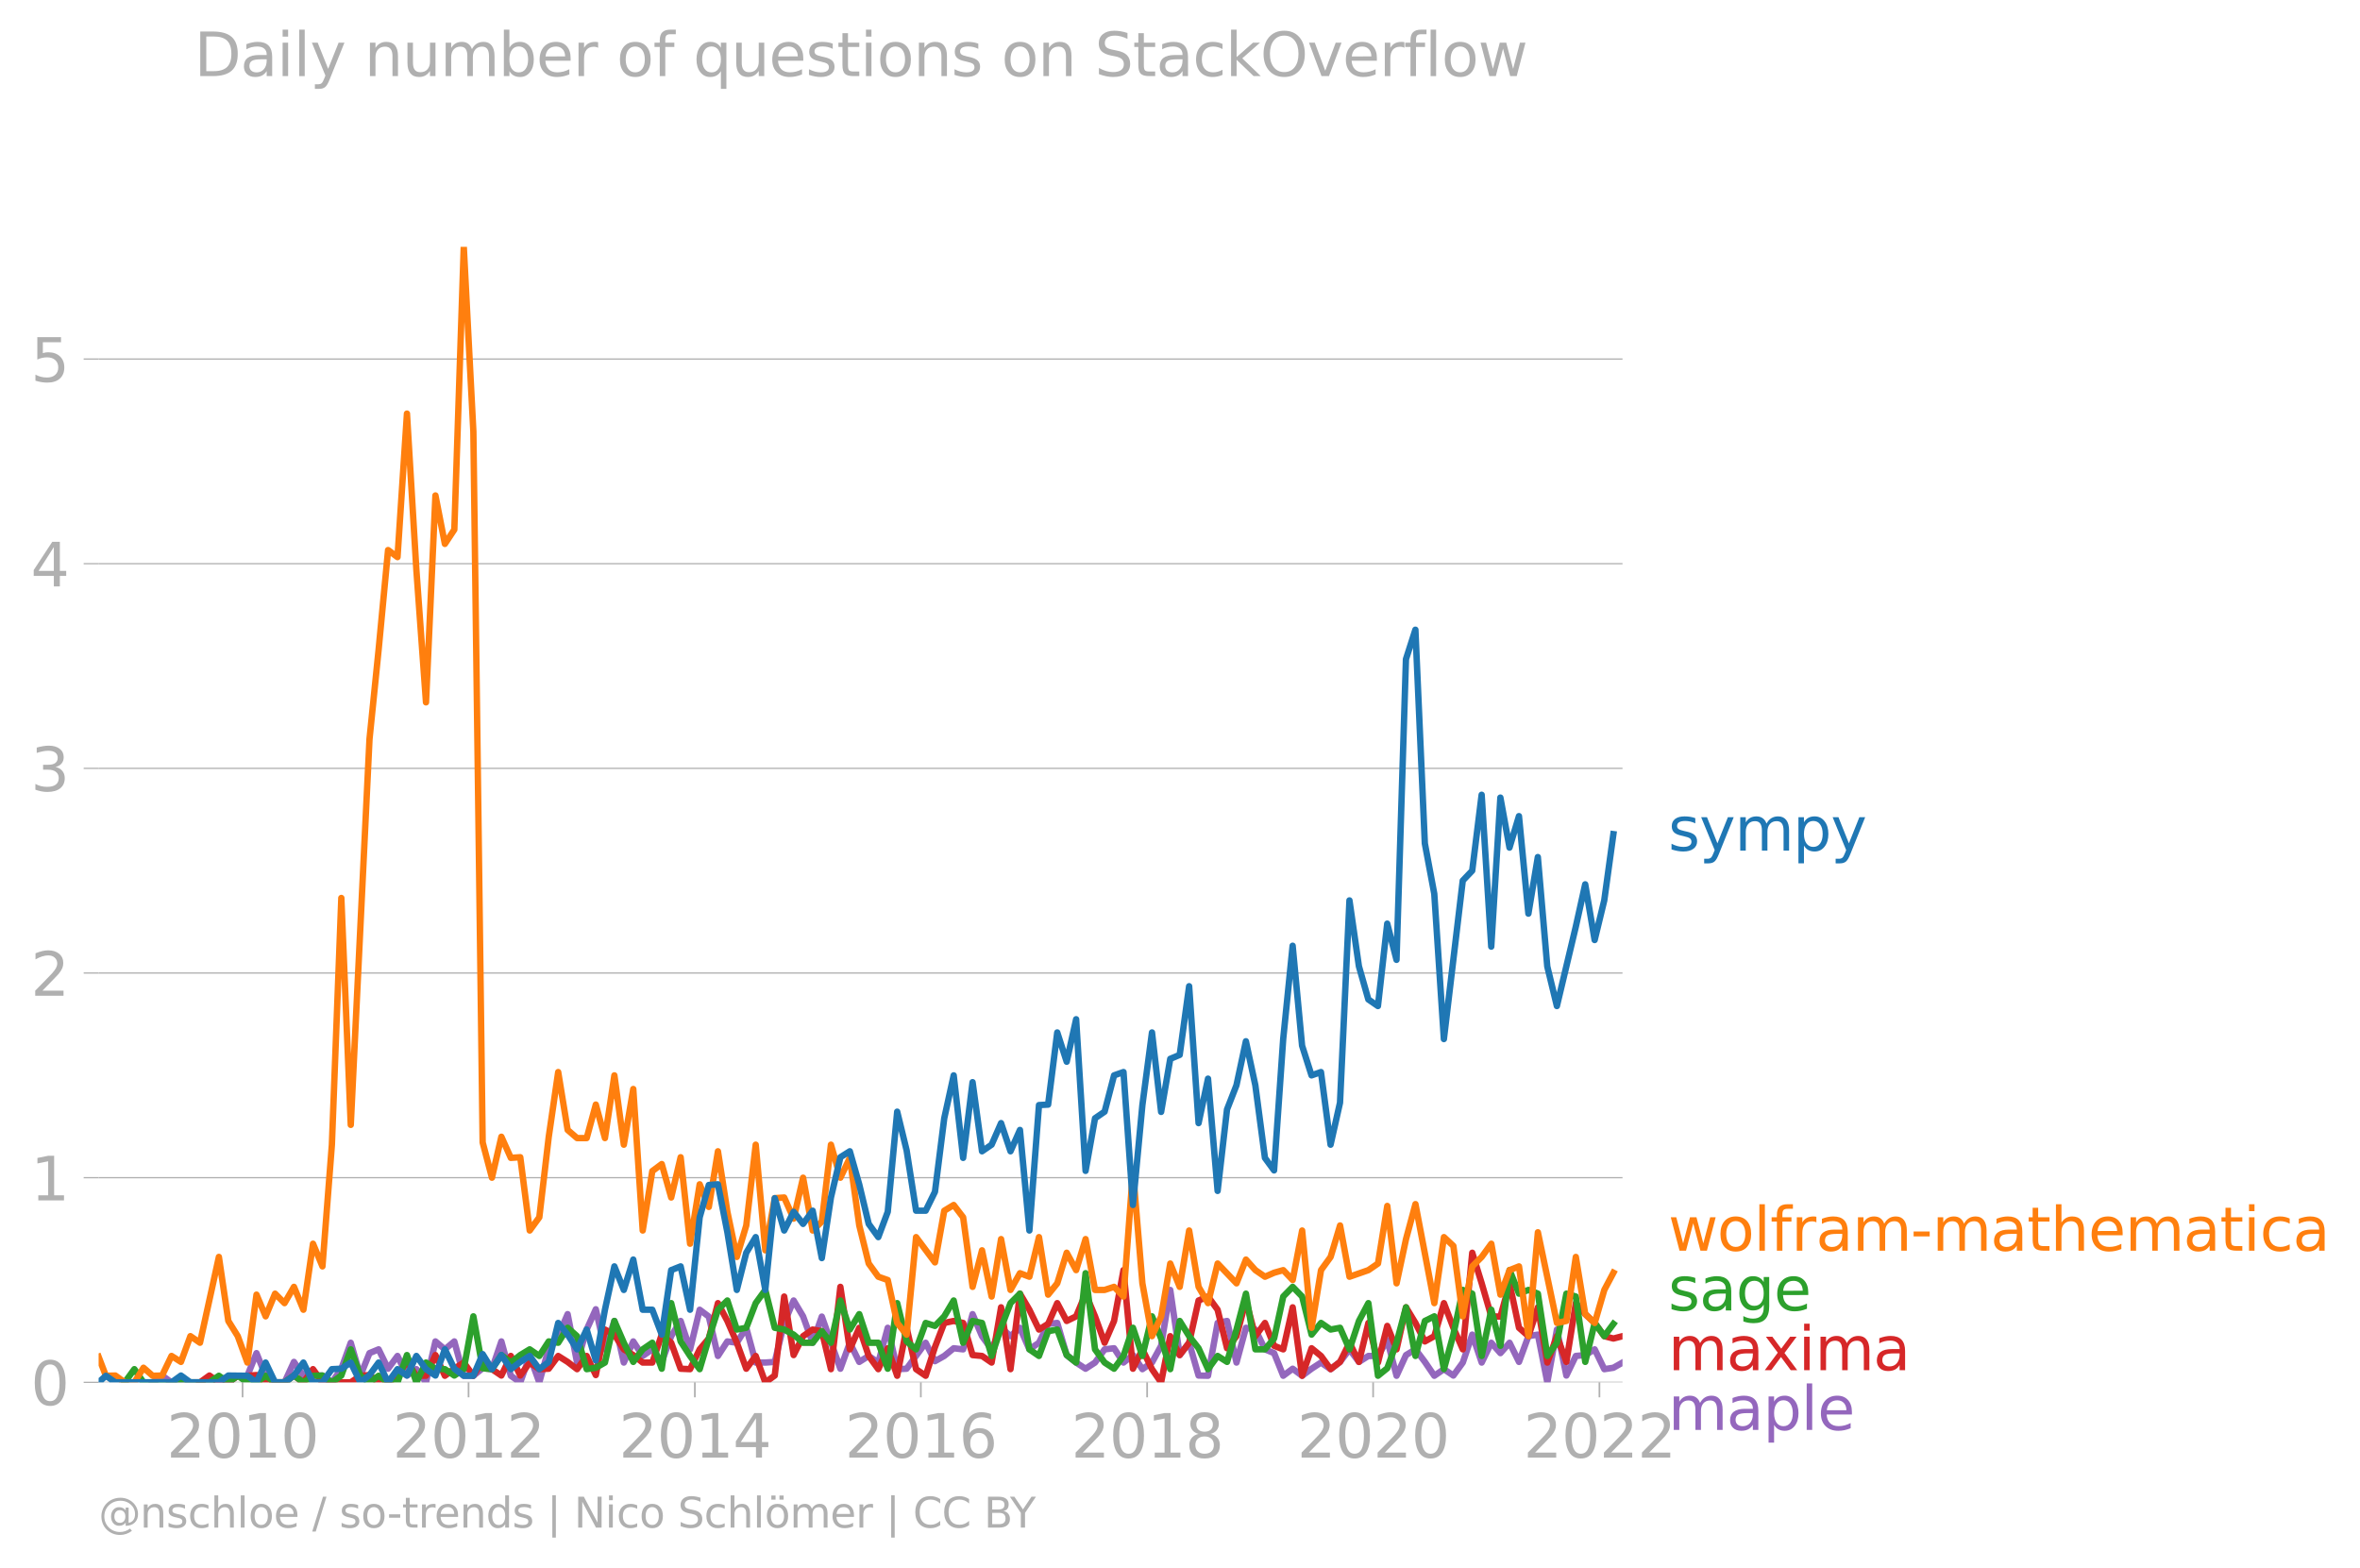 <svg xmlns:xlink="http://www.w3.org/1999/xlink" width="737.413" height="489.969" viewBox="0 0 553.06 367.477" xmlns="http://www.w3.org/2000/svg"><defs><style>*{stroke-linejoin:round;stroke-linecap:butt}</style></defs><g id="figure_1"><path d="M0 367.477h553.06V0H0v367.477z" style="fill:none" id="patch_1"/><g id="axes_1"><path d="M23.108 323.95h357.12V57.838H23.108V323.95z" style="fill:none" id="patch_2"/><g id="matplotlib.axis_1"><g id="xtick_1"><g id="line2d_1"><defs><path id="mdb52bda2b6" d="M0 0v3.5" style="stroke:#b0b0b0;stroke-width:.4"/></defs><use xlink:href="#mdb52bda2b6" x="56.843" y="323.95" style="fill:#b0b0b0;stroke:#b0b0b0;stroke-width:.4"/></g><g style="fill:#b0b0b0" transform="matrix(.14 0 0 -.14 39.028 341.588)" id="text_1"><defs><path id="DejaVuSans-32" d="M1228 531h2203V0H469v531q359 372 979 998 621 627 780 809 303 340 423 576 121 236 121 464 0 372-261 606-261 235-680 235-297 0-627-103-329-103-704-313v638q381 153 712 231 332 78 607 78 725 0 1156-363 431-362 431-968 0-288-108-546-107-257-392-607-78-91-497-524-418-433-1181-1211z" transform="scale(.016)"/><path id="DejaVuSans-30" d="M2034 4250q-487 0-733-480-245-479-245-1442 0-959 245-1439 246-480 733-480 491 0 736 480 246 480 246 1439 0 963-246 1442-245 480-736 480zm0 500q785 0 1199-621 414-620 414-1801 0-1178-414-1799Q2819-91 2034-91q-784 0-1198 620-414 621-414 1799 0 1181 414 1801 414 621 1198 621z" transform="scale(.016)"/><path id="DejaVuSans-31" d="M794 531h1031v3560L703 3866v575l1116 225h631V531h1031V0H794v531z" transform="scale(.016)"/></defs><use xlink:href="#DejaVuSans-32"/><use xlink:href="#DejaVuSans-30" x="63.623"/><use xlink:href="#DejaVuSans-31" x="127.246"/><use xlink:href="#DejaVuSans-30" x="190.869"/></g></g><g id="xtick_2"><use xlink:href="#mdb52bda2b6" x="109.803" y="323.95" style="fill:#b0b0b0;stroke:#b0b0b0;stroke-width:.4" id="line2d_2"/><g style="fill:#b0b0b0" transform="matrix(.14 0 0 -.14 91.988 341.588)" id="text_2"><use xlink:href="#DejaVuSans-32"/><use xlink:href="#DejaVuSans-30" x="63.623"/><use xlink:href="#DejaVuSans-31" x="127.246"/><use xlink:href="#DejaVuSans-32" x="190.869"/></g></g><g id="xtick_3"><use xlink:href="#mdb52bda2b6" x="162.836" y="323.95" style="fill:#b0b0b0;stroke:#b0b0b0;stroke-width:.4" id="line2d_3"/><g style="fill:#b0b0b0" transform="matrix(.14 0 0 -.14 145.02 341.588)" id="text_3"><defs><path id="DejaVuSans-34" d="M2419 4116 825 1625h1594v2491zm-166 550h794V1625h666v-525h-666V0h-628v1100H313v609l1940 2957z" transform="scale(.016)"/></defs><use xlink:href="#DejaVuSans-32"/><use xlink:href="#DejaVuSans-30" x="63.623"/><use xlink:href="#DejaVuSans-31" x="127.246"/><use xlink:href="#DejaVuSans-34" x="190.869"/></g></g><g id="xtick_4"><use xlink:href="#mdb52bda2b6" x="215.796" y="323.95" style="fill:#b0b0b0;stroke:#b0b0b0;stroke-width:.4" id="line2d_4"/><g style="fill:#b0b0b0" transform="matrix(.14 0 0 -.14 197.981 341.588)" id="text_4"><defs><path id="DejaVuSans-36" d="M2113 2584q-425 0-674-291-248-290-248-796 0-503 248-796 249-292 674-292t673 292q248 293 248 796 0 506-248 796-248 291-673 291zm1253 1979v-575q-238 112-480 171-242 60-480 60-625 0-955-422-329-422-376-1275 184 272 462 417 279 145 613 145 703 0 1111-427 408-426 408-1160 0-719-425-1154Q2819-91 2113-91q-810 0-1238 620-428 621-428 1799 0 1106 525 1764t1409 658q238 0 480-47t505-140z" transform="scale(.016)"/></defs><use xlink:href="#DejaVuSans-32"/><use xlink:href="#DejaVuSans-30" x="63.623"/><use xlink:href="#DejaVuSans-31" x="127.246"/><use xlink:href="#DejaVuSans-36" x="190.869"/></g></g><g id="xtick_5"><use xlink:href="#mdb52bda2b6" x="268.829" y="323.95" style="fill:#b0b0b0;stroke:#b0b0b0;stroke-width:.4" id="line2d_5"/><g style="fill:#b0b0b0" transform="matrix(.14 0 0 -.14 251.014 341.588)" id="text_5"><defs><path id="DejaVuSans-38" d="M2034 2216q-450 0-708-241-257-241-257-662 0-422 257-663 258-241 708-241t709 242q260 243 260 662 0 421-258 662-257 241-711 241zm-631 268q-406 100-633 378-226 279-226 679 0 559 398 884 399 325 1092 325 697 0 1094-325t397-884q0-400-227-679-226-278-629-378 456-106 710-416 255-309 255-755 0-679-414-1042Q2806-91 2034-91q-771 0-1186 362-414 363-414 1042 0 446 256 755 257 310 713 416zm-231 997q0-362 226-565 227-203 636-203 407 0 636 203 230 203 230 565 0 363-230 566-229 203-636 203-409 0-636-203-226-203-226-566z" transform="scale(.016)"/></defs><use xlink:href="#DejaVuSans-32"/><use xlink:href="#DejaVuSans-30" x="63.623"/><use xlink:href="#DejaVuSans-31" x="127.246"/><use xlink:href="#DejaVuSans-38" x="190.869"/></g></g><g id="xtick_6"><use xlink:href="#mdb52bda2b6" x="321.79" y="323.95" style="fill:#b0b0b0;stroke:#b0b0b0;stroke-width:.4" id="line2d_6"/><g style="fill:#b0b0b0" transform="matrix(.14 0 0 -.14 303.975 341.588)" id="text_6"><use xlink:href="#DejaVuSans-32"/><use xlink:href="#DejaVuSans-30" x="63.623"/><use xlink:href="#DejaVuSans-32" x="127.246"/><use xlink:href="#DejaVuSans-30" x="190.869"/></g></g><g id="xtick_7"><use xlink:href="#mdb52bda2b6" x="374.823" y="323.95" style="fill:#b0b0b0;stroke:#b0b0b0;stroke-width:.4" id="line2d_7"/><g style="fill:#b0b0b0" transform="matrix(.14 0 0 -.14 357.008 341.588)" id="text_7"><use xlink:href="#DejaVuSans-32"/><use xlink:href="#DejaVuSans-30" x="63.623"/><use xlink:href="#DejaVuSans-32" x="127.246"/><use xlink:href="#DejaVuSans-32" x="190.869"/></g></g></g><g id="matplotlib.axis_2"><g id="ytick_1"><path d="M23.108 323.95h357.12" clip-path="url(#pc74178df9b)" style="fill:none;stroke:#b0b0b0;stroke-width:.3;stroke-linecap:square" id="line2d_8"/><g id="line2d_9"><defs><path id="mdcacf4b27d" d="M0 0h-3.5" style="stroke:#b0b0b0;stroke-width:.3"/></defs><use xlink:href="#mdcacf4b27d" x="23.108" y="323.95" style="fill:#b0b0b0;stroke:#b0b0b0;stroke-width:.3"/></g><use xlink:href="#DejaVuSans-30" style="fill:#b0b0b0" transform="matrix(.14 0 0 -.14 7.2 329.269)" id="text_8"/></g><g id="ytick_2"><path d="M23.108 275.988h357.12" clip-path="url(#pc74178df9b)" style="fill:none;stroke:#b0b0b0;stroke-width:.3;stroke-linecap:square" id="line2d_10"/><use xlink:href="#mdcacf4b27d" x="23.108" y="275.988" style="fill:#b0b0b0;stroke:#b0b0b0;stroke-width:.3" id="line2d_11"/><use xlink:href="#DejaVuSans-31" style="fill:#b0b0b0" transform="matrix(.14 0 0 -.14 7.2 281.307)" id="text_9"/></g><g id="ytick_3"><path d="M23.108 228.026h357.12" clip-path="url(#pc74178df9b)" style="fill:none;stroke:#b0b0b0;stroke-width:.3;stroke-linecap:square" id="line2d_12"/><use xlink:href="#mdcacf4b27d" x="23.108" y="228.026" style="fill:#b0b0b0;stroke:#b0b0b0;stroke-width:.3" id="line2d_13"/><use xlink:href="#DejaVuSans-32" style="fill:#b0b0b0" transform="matrix(.14 0 0 -.14 7.2 233.345)" id="text_10"/></g><g id="ytick_4"><path d="M23.108 180.064h357.12" clip-path="url(#pc74178df9b)" style="fill:none;stroke:#b0b0b0;stroke-width:.3;stroke-linecap:square" id="line2d_14"/><use xlink:href="#mdcacf4b27d" x="23.108" y="180.064" style="fill:#b0b0b0;stroke:#b0b0b0;stroke-width:.3" id="line2d_15"/><g style="fill:#b0b0b0" transform="matrix(.14 0 0 -.14 7.2 185.383)" id="text_11"><defs><path id="DejaVuSans-33" d="M2597 2516q453-97 707-404 255-306 255-756 0-690-475-1069Q2609-91 1734-91q-293 0-604 58T488 141v609q262-153 574-231 313-78 654-78 593 0 904 234t311 681q0 413-289 645-289 233-804 233h-544v519h569q465 0 712 186t247 536q0 359-255 551-254 193-729 193-260 0-557-57-297-56-653-174v562q360 100 674 150t592 50q719 0 1137-327 419-326 419-882 0-388-222-655t-631-370z" transform="scale(.016)"/></defs><use xlink:href="#DejaVuSans-33"/></g></g><g id="ytick_5"><path d="M23.108 132.102h357.12" clip-path="url(#pc74178df9b)" style="fill:none;stroke:#b0b0b0;stroke-width:.3;stroke-linecap:square" id="line2d_16"/><use xlink:href="#mdcacf4b27d" x="23.108" y="132.102" style="fill:#b0b0b0;stroke:#b0b0b0;stroke-width:.3" id="line2d_17"/><use xlink:href="#DejaVuSans-34" style="fill:#b0b0b0" transform="matrix(.14 0 0 -.14 7.2 137.42)" id="text_12"/></g><g id="ytick_6"><path d="M23.108 84.14h357.12" clip-path="url(#pc74178df9b)" style="fill:none;stroke:#b0b0b0;stroke-width:.3;stroke-linecap:square" id="line2d_18"/><use xlink:href="#mdcacf4b27d" x="23.108" y="84.14" style="fill:#b0b0b0;stroke:#b0b0b0;stroke-width:.3" id="line2d_19"/><g style="fill:#b0b0b0" transform="matrix(.14 0 0 -.14 7.2 89.458)" id="text_13"><defs><path id="DejaVuSans-35" d="M691 4666h2478v-532H1269V2991q137 47 274 70 138 23 276 23 781 0 1237-428 457-428 457-1159 0-753-469-1171Q2575-91 1722-91q-294 0-599 50Q819 9 494 109v635q281-153 581-228t634-75q541 0 856 284 316 284 316 772 0 487-316 771-315 285-856 285-253 0-505-56-251-56-513-175v2344z" transform="scale(.016)"/></defs><use xlink:href="#DejaVuSans-35"/></g></g></g><path d="m35.767 323.95 2.213-1.599 2.213 1.599h13.312l2.213-1.547h2.25l2.14-5.305 2.14 5.305 2.212 1.547h2.213l2.213-4.796 2.212 3.249 4.462-.052 2.213 1.599 2.213-3.198 2.212-6.085 2.25 7.736 2.14-5.305 2.14-.884 2.212 4.538 2.213-2.99 2.213 4.59 2.213-1.497 2.249 3.095 2.212-9.593 2.213 1.857 2.213-1.857 2.212 8.046h2.25l2.176-1.76 2.176.212 2.213-6.498 2.213 8.046 2.213 1.547 2.212-6.189 2.25 6.189 2.212-7.994 2.213-2.836 2.212-5.158 2.213 11.346 2.25-7.735 2.14-4.752 2.14 9.393 2.212-6.653 2.213 9.747 2.213-4.95 2.212 3.403 2.25-1.547 2.212 2.94 2.213-6.034 2.213-3.559 2.212 6.653 2.25-9.283 2.14 1.602 2.14 9.228 2.213-3.404 2.212.31 2.213-3.507 2.213 8.148h2.249l2.212-.154 2.213-9.129 2.213-5.26 2.213 3.713 2.249 6.189 2.14-6.134 4.353 12.22 2.212-6.086 2.213 4.487 2.213-1.393 2.249 1.547 2.213-8.148 2.212 9.695 2.213-.103 4.462-6.085 2.176 4.321 2.177-1.227 2.212-1.805 2.213.258 2.213-8.252 2.213 5.158 2.249 3.094 2.212-5.054 2.213 1.96 2.213-1.96 2.213 5.054 2.249-1.547 2.14-4.42 2.14-.222 2.213 7.53 2.212 1.753 2.213 1.444 2.213-1.444 2.249-3.094 2.213-.258 2.212 3.352 2.213-1.753 2.213 3.3 2.249-1.547 2.14-3.923 2.14-13.095 2.213 15.265 2.213-2.888 2.212 7.684 2.213.052 2.25-12.378 2.212-.464 2.213 9.747 2.212-8.148 2.213.413 2.249 4.641 2.14.884 2.14 5.305 2.213-1.65 2.213 1.65 2.213-1.65 2.212-1.445 2.25 1.547 2.212-1.701 2.213-2.94 2.212 2.94 2.213-1.393h2.25l2.176-3.734 2.176 8.376 2.213-4.848 2.213-1.341 2.212 2.94 2.213 3.249 2.249-1.548 2.213 1.496 2.212-3.043 2.213-6.55 2.213 6.55 2.249-4.641 2.14 2.431 2.14-2.431 2.213 4.487 2.213-6.034 2.212-.361 2.213 11.19 2.25-12.376 2.212 10.778 2.213-4.59 2.212-.206 2.213-1.341 2.25 4.641 2.14-.331 2.14-1.216h0" clip-path="url(#pc74178df9b)" style="fill:none;stroke:#9467bd;stroke-width:1.5;stroke-linecap:square" id="line2d_20"/><path d="m46.867 323.95 2.213-1.599 2.213 1.599h2.212l2.213-1.547h2.25l2.14-.166 2.14 1.713h4.425l2.213-1.599 2.212 1.599 2.25-3.095 2.212 3.095h6.638l2.25-1.547 2.14-.166 2.14 1.713h2.212l2.213-1.547 2.213-3.25 2.213 3.25h2.249l2.212-4.848 2.213 4.848 2.213-1.65 2.212-1.445 2.25 3.095 2.176-3.415 2.176 1.867 2.213 1.496 2.213-4.59 2.213 4.59 2.212-3.043 2.25 1.547 2.212-.103 2.213-2.99 2.212 1.392 2.213 1.701 2.25-3.094 2.14 4.476 2.14-10.664 2.212 1.186 2.213 3.455 2.213 1.34 2.212 1.754h2.25l2.212-6.55 2.213 1.909 2.213 6.085 2.212.103 2.25-4.641 2.14-2.542 2.14-8.288 2.213 4.177 2.212 5.106 2.213 6.085 2.213-2.99 2.249 6.188 2.212-1.599 2.213-18.514 2.213 13.718 2.213-4.435 2.249-1.547 2.14.386 2.14 8.896 2.213-19.287 2.212 14.646 2.213-5.054 2.213 6.601 2.249 3.094 2.213-4.899 2.212 6.447 2.213-11.243 2.213 9.695 2.249 1.548 2.176-6.723 2.177-5.655 2.212-.464 2.213.464 2.213 7.53 2.213.206 2.249 1.547 2.212-12.944 2.213 14.491 2.213-17.689 2.213 3.765 2.249 4.642 2.14-1.327 2.14-4.862 2.213 4.177 2.212-1.083 2.213-5.312 2.213 5.312 2.249 6.189 2.213-5.106 2.212-11.913 2.213 23.104 2.213-4.538 2.249 4.641 2.14 3.095 2.14-10.83 2.213 4.435 2.213-2.888 2.212-9.902 2.213-.928 2.25 3.094 2.212 9.025 2.213-2.836 2.212-8.355 2.213 8.355 2.249-3.095 2.14 5.36 2.14.829 2.213-9.85 2.213 16.039 2.213-6.447 2.212 1.805 2.25 3.094 2.212-1.701 2.213-4.487 2.212 4.487 2.213-9.129 2.25 9.283 2.176-8.59 2.176 5.496 2.213-9.85 2.213 3.661 2.212 4.332 2.213-1.237 2.249-7.736 2.213 5.776 2.212 5.054 2.213-22.64 2.213 7.168 2.249 7.736 2.14.055 2.14-7.79 2.213 10.417 2.213 1.96 2.212-6.756 2.213 12.944 2.25-6.188 2.212 6.034 2.213-13.77 2.212 2.578 2.213 2.063 2.25 3.095 2.14.552 2.14-.552h0" clip-path="url(#pc74178df9b)" style="fill:none;stroke:#d62728;stroke-width:1.5;stroke-linecap:square" id="line2d_21"/><path d="m29.238 323.95 2.249-3.095 2.14 3.095H49.08l2.213-1.547 2.212 1.547 2.213-1.547 2.25 1.547h2.14l2.14-1.547 2.212 1.547h2.213l2.213-1.599 2.212 1.599 2.25-1.547 2.212-.052 2.213 1.599 2.213-1.599 2.212-6.137 2.25 6.189 2.14 1.547 2.14-1.547 2.212 1.547h2.213l2.213-6.395 2.213 6.395 2.249-4.642 2.212 1.444 2.213.103 2.213 1.496 2.212-1.496 2.25-12.377 2.176 12.164 2.176.213 2.213-3.3 2.213 1.753 2.213-1.753 2.212-1.341 2.25 1.547 2.212-3.404 2.213.31 2.212-3.507 2.213 1.96 2.25 7.735 2.14-.331 2.14-1.216 2.212-9.747 2.213 5.106 2.213 4.487 2.212-2.94 2.25-1.547 2.212 6.085 2.213-15.368 2.213 8.973 2.212 3.404 2.25 3.094 2.14-7.183 2.14-6.741 2.213-2.166 2.212 6.808 2.213-.413 2.213-5.776 2.249-3.094 2.212 8.87 2.213.413 2.213 1.186 2.213 1.908h2.249l2.14-2.708 2.14 2.708 2.213-9.902 2.212 6.808 2.213-3.61 2.213 6.704h2.249l2.213 6.085 2.212-15.368 2.213 8.973 2.213 1.857 2.249-6.189 2.176.694 2.177-2.24 2.212-3.714 2.213 9.902 2.213-5.106 2.213.464 2.249 7.736 2.212-6.601 2.213-5.776 2.213-2.218 2.213 13.048 2.249 1.547 2.14-5.802 2.14-.386 2.213 5.982 2.212 1.753 2.213-20.938 2.213 17.844 2.249 3.094 2.213 1.444 2.212-2.99 2.213-6.602 2.213 6.601 2.249-9.283 2.14 5.194 2.14 7.183 2.213-11.294 2.213 3.559 2.212 2.836 2.213 4.9 2.25-3.095 2.212 1.393 2.213-7.581 2.212-8.407 2.213 13.048h2.249l2.14-2.542 2.14-9.835 2.213-2.27 2.213 2.27 2.213 8.922 2.212-2.734 2.25 1.548 2.212-.413 2.213 5.054 2.212-6.653 2.213-4.177 2.25 17.019 2.176-1.76 2.176-5.976 2.213-8.303 2.213 11.397 2.212-8.2 2.213-1.083 2.249 12.377 2.213-8.096 2.212-10.47 2.213.877 2.213 14.595 2.249-10.83 2.14 8.454 2.14-17.737 2.213 5.518 2.213-.876 2.212.876 2.213 14.595 2.25-3.094 2.212-11.5 2.213.67 2.212 15.317 2.213-9.129 2.25 3.095 2.14-2.874h0" clip-path="url(#pc74178df9b)" style="fill:none;stroke:#2ca02c;stroke-width:1.5;stroke-linecap:square" id="line2d_22"/><g style="fill:#1f77b4" transform="matrix(.14 0 0 -.14 390.941 199.343)" id="text_14"><defs><path id="DejaVuSans-73" d="M2834 3397v-544q-243 125-506 187-262 63-544 63-428 0-642-131t-214-394q0-200 153-314t616-217l197-44q612-131 870-370t258-667q0-488-386-773Q2250-91 1575-91q-281 0-586 55T347 128v594q319-166 628-249 309-82 613-82 406 0 624 139 219 139 219 392 0 234-158 359-157 125-692 241l-200 47q-534 112-772 345-237 233-237 639 0 494 350 762 350 269 994 269 318 0 599-47 282-46 519-140z" transform="scale(.016)"/><path id="DejaVuSans-79" d="M2059-325q-243-625-475-815-231-191-618-191H506v481h338q237 0 368 113 132 112 291 531l103 262L191 3500h609L1894 763l1094 2737h609L2059-325z" transform="scale(.016)"/><path id="DejaVuSans-6d" d="M3328 2828q216 388 516 572t706 184q547 0 844-383 297-382 297-1088V0h-578v2094q0 503-179 746-178 244-543 244-447 0-707-297-259-296-259-809V0h-578v2094q0 506-178 748t-550 242q-441 0-701-298-259-298-259-808V0H581v3500h578v-544q197 322 472 475t653 153q382 0 649-194 267-193 395-562z" transform="scale(.016)"/><path id="DejaVuSans-70" d="M1159 525v-1856H581v4831h578v-531q182 312 458 463 277 152 661 152 638 0 1036-506 399-506 399-1331T3314 415Q2916-91 2278-91q-384 0-661 152-276 152-458 464zm1957 1222q0 634-261 995t-717 361q-457 0-718-361t-261-995q0-634 261-995t718-361q456 0 717 361t261 995z" transform="scale(.016)"/></defs><use xlink:href="#DejaVuSans-73"/><use xlink:href="#DejaVuSans-79" x="52.1"/><use xlink:href="#DejaVuSans-6d" x="111.279"/><use xlink:href="#DejaVuSans-70" x="208.691"/><use xlink:href="#DejaVuSans-79" x="272.168"/></g><g style="fill:#ff7f0e" transform="matrix(.14 0 0 -.14 390.941 293.096)" id="text_15"><defs><path id="DejaVuSans-77" d="M269 3500h575l719-2731 715 2731h678l719-2731 716 2731h575L4050 0h-678l-753 2869L1863 0h-679L269 3500z" transform="scale(.016)"/><path id="DejaVuSans-6f" d="M1959 3097q-462 0-731-361t-269-989q0-628 267-989 268-361 733-361 460 0 728 362 269 363 269 988 0 622-269 986-268 364-728 364zm0 487q750 0 1178-488 429-487 429-1349 0-859-429-1349Q2709-91 1959-91q-753 0-1180 489-426 490-426 1349 0 862 426 1349 427 488 1180 488z" transform="scale(.016)"/><path id="DejaVuSans-6c" d="M603 4863h575V0H603v4863z" transform="scale(.016)"/><path id="DejaVuSans-66" d="M2375 4863v-479h-550q-309 0-430-125-120-125-120-450v-309h947v-447h-947V0H697v3053H147v447h550v244q0 584 272 851 272 268 862 268h544z" transform="scale(.016)"/><path id="DejaVuSans-72" d="M2631 2963q-97 56-211 82-114 27-251 27-488 0-749-317t-261-911V0H581v3500h578v-544q182 319 472 473 291 155 707 155 59 0 131-8 72-7 159-23l3-590z" transform="scale(.016)"/><path id="DejaVuSans-61" d="M2194 1759q-697 0-966-159t-269-544q0-306 202-486 202-179 548-179 479 0 768 339t289 901v128h-572zm1147 238V0h-575v531q-197-318-491-470T1556-91q-537 0-855 302-317 302-317 808 0 590 395 890 396 300 1180 300h807v57q0 397-261 614t-733 217q-300 0-585-72-284-72-546-216v532q315 122 612 182 297 61 578 61 760 0 1135-394 375-393 375-1193z" transform="scale(.016)"/><path id="DejaVuSans-2d" d="M313 2009h1684v-512H313v512z" transform="scale(.016)"/><path id="DejaVuSans-74" d="M1172 4494v-994h1184v-447H1172V1153q0-428 117-550t477-122h590V0h-590q-666 0-919 248-253 249-253 905v1900H172v447h422v994h578z" transform="scale(.016)"/><path id="DejaVuSans-68" d="M3513 2113V0h-575v2094q0 497-194 743-194 247-581 247-466 0-735-297-269-296-269-809V0H581v4863h578V2956q207 316 486 472 280 156 646 156 603 0 912-373 310-373 310-1098z" transform="scale(.016)"/><path id="DejaVuSans-65" d="M3597 1894v-281H953q38-594 358-905t892-311q331 0 642 81t618 244V178Q3153 47 2828-22t-659-69q-838 0-1327 487-489 488-489 1320 0 859 464 1363 464 505 1252 505 706 0 1117-455 411-454 411-1235zm-575 169q-6 471-264 752-258 282-683 282-481 0-770-272t-333-766l2050 4z" transform="scale(.016)"/><path id="DejaVuSans-69" d="M603 3500h575V0H603v3500zm0 1363h575v-729H603v729z" transform="scale(.016)"/><path id="DejaVuSans-63" d="M3122 3366v-538q-244 135-489 202t-495 67q-560 0-870-355-309-354-309-995t309-996q310-354 870-354 250 0 495 67t489 202V134Q2881 22 2623-34q-257-57-548-57-791 0-1257 497-465 497-465 1341 0 856 470 1346 471 491 1290 491 265 0 518-55 253-54 491-163z" transform="scale(.016)"/></defs><use xlink:href="#DejaVuSans-77"/><use xlink:href="#DejaVuSans-6f" x="81.787"/><use xlink:href="#DejaVuSans-6c" x="142.969"/><use xlink:href="#DejaVuSans-66" x="170.752"/><use xlink:href="#DejaVuSans-72" x="205.957"/><use xlink:href="#DejaVuSans-61" x="247.07"/><use xlink:href="#DejaVuSans-6d" x="308.35"/><use xlink:href="#DejaVuSans-2d" x="405.762"/><use xlink:href="#DejaVuSans-6d" x="441.846"/><use xlink:href="#DejaVuSans-61" x="539.258"/><use xlink:href="#DejaVuSans-74" x="600.537"/><use xlink:href="#DejaVuSans-68" x="639.746"/><use xlink:href="#DejaVuSans-65" x="703.125"/><use xlink:href="#DejaVuSans-6d" x="764.648"/><use xlink:href="#DejaVuSans-61" x="862.061"/><use xlink:href="#DejaVuSans-74" x="923.34"/><use xlink:href="#DejaVuSans-69" x="962.549"/><use xlink:href="#DejaVuSans-63" x="990.332"/><use xlink:href="#DejaVuSans-61" x="1045.313"/></g><g style="fill:#2ca02c" transform="matrix(.14 0 0 -.14 390.941 307.096)" id="text_16"><defs><path id="DejaVuSans-67" d="M2906 1791q0 625-258 968-257 344-723 344-462 0-720-344-258-343-258-968 0-622 258-966t720-344q466 0 723 344 258 344 258 966zm575-1357q0-893-397-1329-396-436-1215-436-303 0-572 45t-522 139v559q253-137 500-202 247-66 503-66 566 0 847 295t281 892v285q-178-310-456-463T1784 0Q1141 0 747 490 353 981 353 1791q0 812 394 1302 394 491 1037 491 388 0 666-153t456-462v531h575V434z" transform="scale(.016)"/></defs><use xlink:href="#DejaVuSans-73"/><use xlink:href="#DejaVuSans-61" x="52.1"/><use xlink:href="#DejaVuSans-67" x="113.379"/><use xlink:href="#DejaVuSans-65" x="176.855"/></g><g style="fill:#d62728" transform="matrix(.14 0 0 -.14 390.941 321.096)" id="text_17"><defs><path id="DejaVuSans-78" d="M3513 3500 2247 1797 3578 0h-678L1881 1375 863 0H184l1360 1831L300 3500h678l928-1247 928 1247h679z" transform="scale(.016)"/></defs><use xlink:href="#DejaVuSans-6d"/><use xlink:href="#DejaVuSans-61" x="97.412"/><use xlink:href="#DejaVuSans-78" x="158.691"/><use xlink:href="#DejaVuSans-69" x="217.871"/><use xlink:href="#DejaVuSans-6d" x="245.654"/><use xlink:href="#DejaVuSans-61" x="343.066"/></g><g style="fill:#9467bd" transform="matrix(.14 0 0 -.14 390.941 335.096)" id="text_18"><use xlink:href="#DejaVuSans-6d"/><use xlink:href="#DejaVuSans-61" x="97.412"/><use xlink:href="#DejaVuSans-70" x="158.691"/><use xlink:href="#DejaVuSans-6c" x="222.168"/><use xlink:href="#DejaVuSans-65" x="249.951"/></g><g style="fill:#b0b0b0" transform="matrix(.097 0 0 -.097 23.108 357.986)" id="text_19"><defs><path id="DejaVuSans-40" d="M2381 1678q0-447 222-702 222-254 610-254 384 0 604 256 221 256 221 700 0 438-225 695-225 258-607 258-378 0-602-256-223-256-223-697zm1703-934q-187-241-429-355t-564-114q-538 0-874 389t-336 1014q0 625 337 1015 338 391 873 391 322 0 565-117 244-117 428-354v409h447V722q457 69 714 417 258 349 258 902 0 334-99 628-98 294-298 544-325 409-792 626t-1017 217q-384 0-738-102-353-101-653-301-490-319-767-836-276-517-276-1120 0-497 179-932 180-434 521-765 328-325 759-495 431-171 922-171 403 0 792 136t714 389l281-347q-390-303-851-464t-936-161q-578 0-1091 205-512 205-912 595Q841 78 631 592q-209 514-209 1105 0 569 212 1084 213 516 607 907 403 396 931 607t1119 211q662 0 1229-272 568-271 952-771 234-307 357-666 124-359 124-744 0-822-497-1297T4084 263v481z" transform="scale(.016)"/><path id="DejaVuSans-6e" d="M3513 2113V0h-575v2094q0 497-194 743-194 247-581 247-466 0-735-297-269-296-269-809V0H581v3500h578v-544q207 316 486 472 280 156 646 156 603 0 912-373 310-373 310-1098z" transform="scale(.016)"/><path id="DejaVuSans-2f" d="M1625 4666h531L531-594H0l1625 5260z" transform="scale(.016)"/><path id="DejaVuSans-64" d="M2906 2969v1894h575V0h-575v525q-181-312-458-464-276-152-664-152-634 0-1033 506-398 507-398 1332t398 1331q399 506 1033 506 388 0 664-152 277-151 458-463zM947 1747q0-634 261-995t717-361q456 0 718 361 263 361 263 995t-263 995q-262 361-718 361t-717-361q-261-361-261-995z" transform="scale(.016)"/><path id="DejaVuSans-7c" d="M1344 4891v-6400H813v6400h531z" transform="scale(.016)"/><path id="DejaVuSans-4e" d="M628 4666h850L3547 763v3903h612V0h-850L1241 3903V0H628v4666z" transform="scale(.016)"/><path id="DejaVuSans-53" d="M3425 4513v-616q-359 172-678 256-319 85-616 85-515 0-795-200t-280-569q0-310 186-468 186-157 705-254l381-78q706-135 1042-474t336-907q0-679-455-1029Q2797-91 1919-91q-331 0-705 75-373 75-773 222v650q384-215 753-325 369-109 725-109 540 0 834 212 294 213 294 607 0 343-211 537t-692 291l-385 75q-706 140-1022 440-315 300-315 835 0 619 436 975t1201 356q329 0 669-60 341-59 697-177z" transform="scale(.016)"/><path id="DejaVuSans-f6" d="M1959 3097q-462 0-731-361t-269-989q0-628 267-989 268-361 733-361 460 0 728 362 269 363 269 988 0 622-269 986-268 364-728 364zm0 487q750 0 1178-488 429-487 429-1349 0-859-429-1349Q2709-91 1959-91q-753 0-1180 489-426 490-426 1349 0 862 426 1349 427 488 1180 488zm295 1266h634v-631h-634v631zm-1222 0h634v-631h-634v631z" transform="scale(.016)"/><path id="DejaVuSans-43" d="M4122 4306v-665q-319 297-680 443-361 147-767 147-800 0-1225-489t-425-1414q0-922 425-1411t1225-489q406 0 767 147t680 444V359q-331-225-702-338-370-112-782-112-1060 0-1670 648-609 649-609 1771 0 1125 609 1773 610 649 1670 649 418 0 788-111 371-111 696-333z" transform="scale(.016)"/><path id="DejaVuSans-42" d="M1259 2228V519h1013q509 0 754 211 246 211 246 645 0 438-246 645-245 208-754 208H1259zm0 1919V2741h935q462 0 688 173 227 174 227 530 0 353-227 528-226 175-688 175h-935zm-631 519h1613q722 0 1112-300 391-300 391-853 0-429-200-682t-588-315q466-100 724-418 258-317 258-792 0-625-425-966Q3088 0 2303 0H628v4666z" transform="scale(.016)"/><path id="DejaVuSans-59" d="M-13 4666h679l1293-1919 1285 1919h678L2272 2222V0h-634v2222L-13 4666z" transform="scale(.016)"/></defs><use xlink:href="#DejaVuSans-40"/><use xlink:href="#DejaVuSans-6e" x="100"/><use xlink:href="#DejaVuSans-73" x="163.379"/><use xlink:href="#DejaVuSans-63" x="215.479"/><use xlink:href="#DejaVuSans-68" x="270.459"/><use xlink:href="#DejaVuSans-6c" x="333.838"/><use xlink:href="#DejaVuSans-6f" x="361.621"/><use xlink:href="#DejaVuSans-65" x="422.803"/><use xlink:href="#DejaVuSans-20" x="484.326"/><use xlink:href="#DejaVuSans-2f" x="516.113"/><use xlink:href="#DejaVuSans-20" x="549.805"/><use xlink:href="#DejaVuSans-73" x="581.592"/><use xlink:href="#DejaVuSans-6f" x="633.691"/><use xlink:href="#DejaVuSans-2d" x="696.748"/><use xlink:href="#DejaVuSans-74" x="732.832"/><use xlink:href="#DejaVuSans-72" x="772.041"/><use xlink:href="#DejaVuSans-65" x="810.904"/><use xlink:href="#DejaVuSans-6e" x="872.428"/><use xlink:href="#DejaVuSans-64" x="935.807"/><use xlink:href="#DejaVuSans-73" x="999.283"/><use xlink:href="#DejaVuSans-20" x="1051.383"/><use xlink:href="#DejaVuSans-7c" x="1083.17"/><use xlink:href="#DejaVuSans-20" x="1116.861"/><use xlink:href="#DejaVuSans-4e" x="1148.648"/><use xlink:href="#DejaVuSans-69" x="1223.453"/><use xlink:href="#DejaVuSans-63" x="1251.236"/><use xlink:href="#DejaVuSans-6f" x="1306.217"/><use xlink:href="#DejaVuSans-20" x="1367.398"/><use xlink:href="#DejaVuSans-53" x="1399.186"/><use xlink:href="#DejaVuSans-63" x="1462.662"/><use xlink:href="#DejaVuSans-68" x="1517.643"/><use xlink:href="#DejaVuSans-6c" x="1581.021"/><use xlink:href="#DejaVuSans-f6" x="1608.805"/><use xlink:href="#DejaVuSans-6d" x="1669.986"/><use xlink:href="#DejaVuSans-65" x="1767.398"/><use xlink:href="#DejaVuSans-72" x="1828.922"/><use xlink:href="#DejaVuSans-20" x="1870.035"/><use xlink:href="#DejaVuSans-7c" x="1901.822"/><use xlink:href="#DejaVuSans-20" x="1935.514"/><use xlink:href="#DejaVuSans-43" x="1967.301"/><use xlink:href="#DejaVuSans-43" x="2037.125"/><use xlink:href="#DejaVuSans-20" x="2106.949"/><use xlink:href="#DejaVuSans-42" x="2138.736"/><use xlink:href="#DejaVuSans-59" x="2201.84"/></g><g style="fill:#b0b0b0" transform="matrix(.14 0 0 -.14 45.522 17.838)" id="text_20"><defs><path id="DejaVuSans-44" d="M1259 4147V519h763q966 0 1414 437 448 438 448 1382 0 937-448 1373t-1414 436h-763zm-631 519h1297q1356 0 1990-564 635-564 635-1764 0-1207-638-1773Q3275 0 1925 0H628v4666z" transform="scale(.016)"/><path id="DejaVuSans-75" d="M544 1381v2119h575V1403q0-497 193-746 194-248 582-248 465 0 735 297 271 297 271 810v1984h575V0h-575v538q-209-319-486-474-276-155-642-155-603 0-916 375-312 375-312 1097zm1447 2203z" transform="scale(.016)"/><path id="DejaVuSans-62" d="M3116 1747q0 634-261 995t-717 361q-457 0-718-361t-261-995q0-634 261-995t718-361q456 0 717 361t261 995zM1159 2969q182 312 458 463 277 152 661 152 638 0 1036-506 399-506 399-1331T3314 415Q2916-91 2278-91q-384 0-661 152-276 152-458 464V0H581v4863h578V2969z" transform="scale(.016)"/><path id="DejaVuSans-71" d="M947 1747q0-634 261-995t717-361q456 0 718 361 263 361 263 995t-263 995q-262 361-718 361t-717-361q-261-361-261-995zM2906 525q-181-312-458-464-276-152-664-152-634 0-1033 506-398 507-398 1332t398 1331q399 506 1033 506 388 0 664-152 277-151 458-463v531h575v-4831h-575V525z" transform="scale(.016)"/><path id="DejaVuSans-6b" d="M581 4863h578V1991l1716 1509h734L1753 1863 3688 0h-750L1159 1709V0H581v4863z" transform="scale(.016)"/><path id="DejaVuSans-4f" d="M2522 4238q-688 0-1093-513-404-512-404-1397 0-881 404-1394 405-512 1093-512 687 0 1089 512 402 513 402 1394 0 885-402 1397-402 513-1089 513zm0 512q981 0 1568-658 588-658 588-1764 0-1103-588-1761Q3503-91 2522-91q-984 0-1574 656-589 657-589 1763t589 1764q590 658 1574 658z" transform="scale(.016)"/><path id="DejaVuSans-76" d="M191 3500h609L1894 563l1094 2937h609L2284 0h-781L191 3500z" transform="scale(.016)"/></defs><use xlink:href="#DejaVuSans-44"/><use xlink:href="#DejaVuSans-61" x="77.002"/><use xlink:href="#DejaVuSans-69" x="138.281"/><use xlink:href="#DejaVuSans-6c" x="166.064"/><use xlink:href="#DejaVuSans-79" x="193.848"/><use xlink:href="#DejaVuSans-20" x="253.027"/><use xlink:href="#DejaVuSans-6e" x="284.814"/><use xlink:href="#DejaVuSans-75" x="348.193"/><use xlink:href="#DejaVuSans-6d" x="411.572"/><use xlink:href="#DejaVuSans-62" x="508.984"/><use xlink:href="#DejaVuSans-65" x="572.461"/><use xlink:href="#DejaVuSans-72" x="633.984"/><use xlink:href="#DejaVuSans-20" x="675.098"/><use xlink:href="#DejaVuSans-6f" x="706.885"/><use xlink:href="#DejaVuSans-66" x="768.066"/><use xlink:href="#DejaVuSans-20" x="803.271"/><use xlink:href="#DejaVuSans-71" x="835.059"/><use xlink:href="#DejaVuSans-75" x="898.535"/><use xlink:href="#DejaVuSans-65" x="961.914"/><use xlink:href="#DejaVuSans-73" x="1023.438"/><use xlink:href="#DejaVuSans-74" x="1075.537"/><use xlink:href="#DejaVuSans-69" x="1114.746"/><use xlink:href="#DejaVuSans-6f" x="1142.529"/><use xlink:href="#DejaVuSans-6e" x="1203.711"/><use xlink:href="#DejaVuSans-73" x="1267.09"/><use xlink:href="#DejaVuSans-20" x="1319.189"/><use xlink:href="#DejaVuSans-6f" x="1350.977"/><use xlink:href="#DejaVuSans-6e" x="1412.158"/><use xlink:href="#DejaVuSans-20" x="1475.537"/><use xlink:href="#DejaVuSans-53" x="1507.324"/><use xlink:href="#DejaVuSans-74" x="1570.801"/><use xlink:href="#DejaVuSans-61" x="1610.01"/><use xlink:href="#DejaVuSans-63" x="1671.289"/><use xlink:href="#DejaVuSans-6b" x="1726.27"/><use xlink:href="#DejaVuSans-4f" x="1784.18"/><use xlink:href="#DejaVuSans-76" x="1862.891"/><use xlink:href="#DejaVuSans-65" x="1922.07"/><use xlink:href="#DejaVuSans-72" x="1983.594"/><use xlink:href="#DejaVuSans-66" x="2024.707"/><use xlink:href="#DejaVuSans-6c" x="2059.912"/><use xlink:href="#DejaVuSans-6f" x="2087.695"/><use xlink:href="#DejaVuSans-77" x="2148.877"/></g><path d="m23.108 317.955 1.704 4.448 2.213-.052 2.213 1.599h2.249l2.14-3.426 2.14 1.879 2.213-.052 2.213-4.59 2.212 1.393 2.213-6.034 2.25 1.547 4.425-20.113 2.212 15.007 2.213 3.559 2.25 6.188 2.14-15.913 2.14 5.083 2.212-5.312 2.213 2.218 2.213-3.816 2.212 5.363 2.25-15.472 2.212 5.312 2.213-28.519 2.213-57.812 2.212 53.17 4.39-90.398 2.14-20.997 2.212-23.31 2.213 1.65 2.213-33.626 2.213 36.72 2.249 30.943 2.212-48.478 2.213 11.346 2.213-3.352 2.212-66.27 2.25 43.32 2.176 166.56 2.176 8.27 2.213-9.593 2.213 4.951 2.213-.154 2.212 17.173 2.25-3.094 2.212-18.876 2.213-15.162 2.212 13.564 2.213 1.908h2.25l2.14-7.847 2.14 7.847 2.212-14.698 2.213 16.245 2.213-13.048 2.212 33.161 2.25-13.924 2.212-1.65 2.213 7.838 2.213-9.437 2.212 20.267 2.25-13.924 2.14 5.304 2.14-13.04 2.213 14.182 2.212 10.573 2.213-7.375 2.213-18.927 2.249 24.755 2.212-12.223 2.213-.155 2.213 4.951 2.213-9.592 2.249 12.377 2.14-2.1 2.14-18.013 2.213 7.736 2.212-4.642 2.213 15.833 2.213 8.922 2.249 3.094 2.213.774 2.212 10.056 2.213 2.734 2.213-22.847 4.425 5.922 2.177-12.11 2.212-1.341 2.213 2.888 2.213 16.297 2.213-8.561 2.249 10.83 2.212-13.46 2.213 11.913 2.213-3.92 2.213.825 2.249-9.283 2.14 13.483 2.14-2.653 2.213-7.168 2.212 4.074 2.213-7.272 2.213 11.914h2.249l2.213-.722 2.212 2.269 2.213-29.448 2.213 26.353 2.249 12.378 2.14-4.587 2.14-12.432 2.213 5.467 2.213-13.203 2.212 13.203 2.213 3.816 2.25-9.283 4.425 4.641 2.212-5.57 2.213 2.476 2.249 1.547 2.14-.94 2.14-.607 2.213 2.32 2.213-11.603 2.213 22.795 2.212-13.512 2.25-3.094 2.212-7.375 2.213 12.016 4.425-1.547 2.25-1.547 2.176-13.498 2.176 18.14 2.213-10.367 2.213-8.2 4.425 23.208 2.249-15.472 2.213 2.063 2.212 16.503 2.213-11.707 2.213-2.217 2.249-3.095 2.14 11.936 2.14-5.747 2.213-.877 2.213 16.349 2.212-24.342 4.462 21.247 2.213-.464 2.213-15.007 2.212 13.408 2.213 2.063 2.25-7.735 2.14-4.034h0" clip-path="url(#pc74178df9b)" style="fill:none;stroke:#ff7f0e;stroke-width:1.5;stroke-linecap:square" id="line2d_23"/><path d="m23.108 323.95 1.704-1.547 2.213 1.547h13.168l2.212-1.599 2.213 1.599h6.675l2.212-1.599 4.462.052 2.14 1.547 2.14-4.642 2.213 4.642h2.213l2.213-1.599 2.212-3.043 2.25 4.642h2.212l2.213-3.095 2.213-.103 2.212-1.444 2.25 4.642 2.14-1.713 2.14-2.929 2.212 4.642 2.213-3.095 2.213 1.496 2.213-4.59 2.249 3.094 2.212 1.496 2.213-6.137 2.213 4.538 2.212 1.65h2.25l2.176-5.068 2.176 3.521 2.213-3.3 2.213 3.3 2.213-1.701 2.212-1.393 2.25 3.094 2.212-1.701 2.213-9.129 2.212 2.734 2.213 3.455 2.25-4.641 2.14 7.238 2.14-11.88 2.212-10.16 2.213 5.519 2.213-7.117 2.212 11.758h2.25l2.212 5.828 2.213-15.111 2.213-.877 2.212 10.16 2.25-21.66 2.14-7.57 2.14-.166 2.213 11.243 2.212 13.512 2.213-8.716 2.213-3.662 2.249 12.378 2.212-21.506 2.213 7.581 2.213-4.384 2.213 2.837 2.249-3.094 2.14 11.106 2.14-14.2 2.213-9.438 2.212-1.393 2.213 7.788 2.213 9.23 2.249 3.095 2.213-5.93 2.212-23.466 2.213 9.077 2.213 14.13h2.249l2.176-4.428 2.177-17.232 2.212-10.056 2.213 19.34 2.213-17.742 2.213 16.194 2.249-1.547 2.212-5.054 2.213 6.601 2.213-5.002 2.213 23.568 2.249-29.396 2.14-.11 2.14-16.909 2.213 6.86 2.212-9.954 2.213 35.533 2.213-12.326 2.249-1.547 2.213-8.51 2.212-.773 2.213 31.15 2.213-23.414 2.249-17.019 2.14 18.621 2.14-12.432 2.213-.928 2.213-16.091 2.212 32.078 2.213-10.418 2.25 26.302L287.546 260l2.213-5.673 2.212-10.314 2.213 10.314 2.249 17.02 2.14 2.928 2.14-30.778 2.213-21.866 2.213 23.414 2.213 6.962 2.212-.774 2.25 17.019 2.212-9.85 2.213-47.395 2.212 15.42 2.213 7.787 2.25 1.548 2.176-19.313 2.176 8.482 2.213-70.447 2.213-6.91 2.212 50.076 2.213 11.81 2.249 34.037 4.425-37.132 2.213-2.32 2.213-17.793 2.249 35.585 2.14-34.922 2.14 11.715 2.213-7.375 2.213 22.846 2.212-13.254 2.213 25.632 2.25 9.283 4.425-18.566 2.212-9.954 2.213 13.048 2.25-9.283 2.14-15.527h0" clip-path="url(#pc74178df9b)" style="fill:none;stroke:#1f77b4;stroke-width:1.5;stroke-linecap:square" id="line2d_24"/></g></g><defs><clipPath id="pc74178df9b"><path d="M23.108 57.838h357.12V323.95H23.108z"/></clipPath></defs></svg>